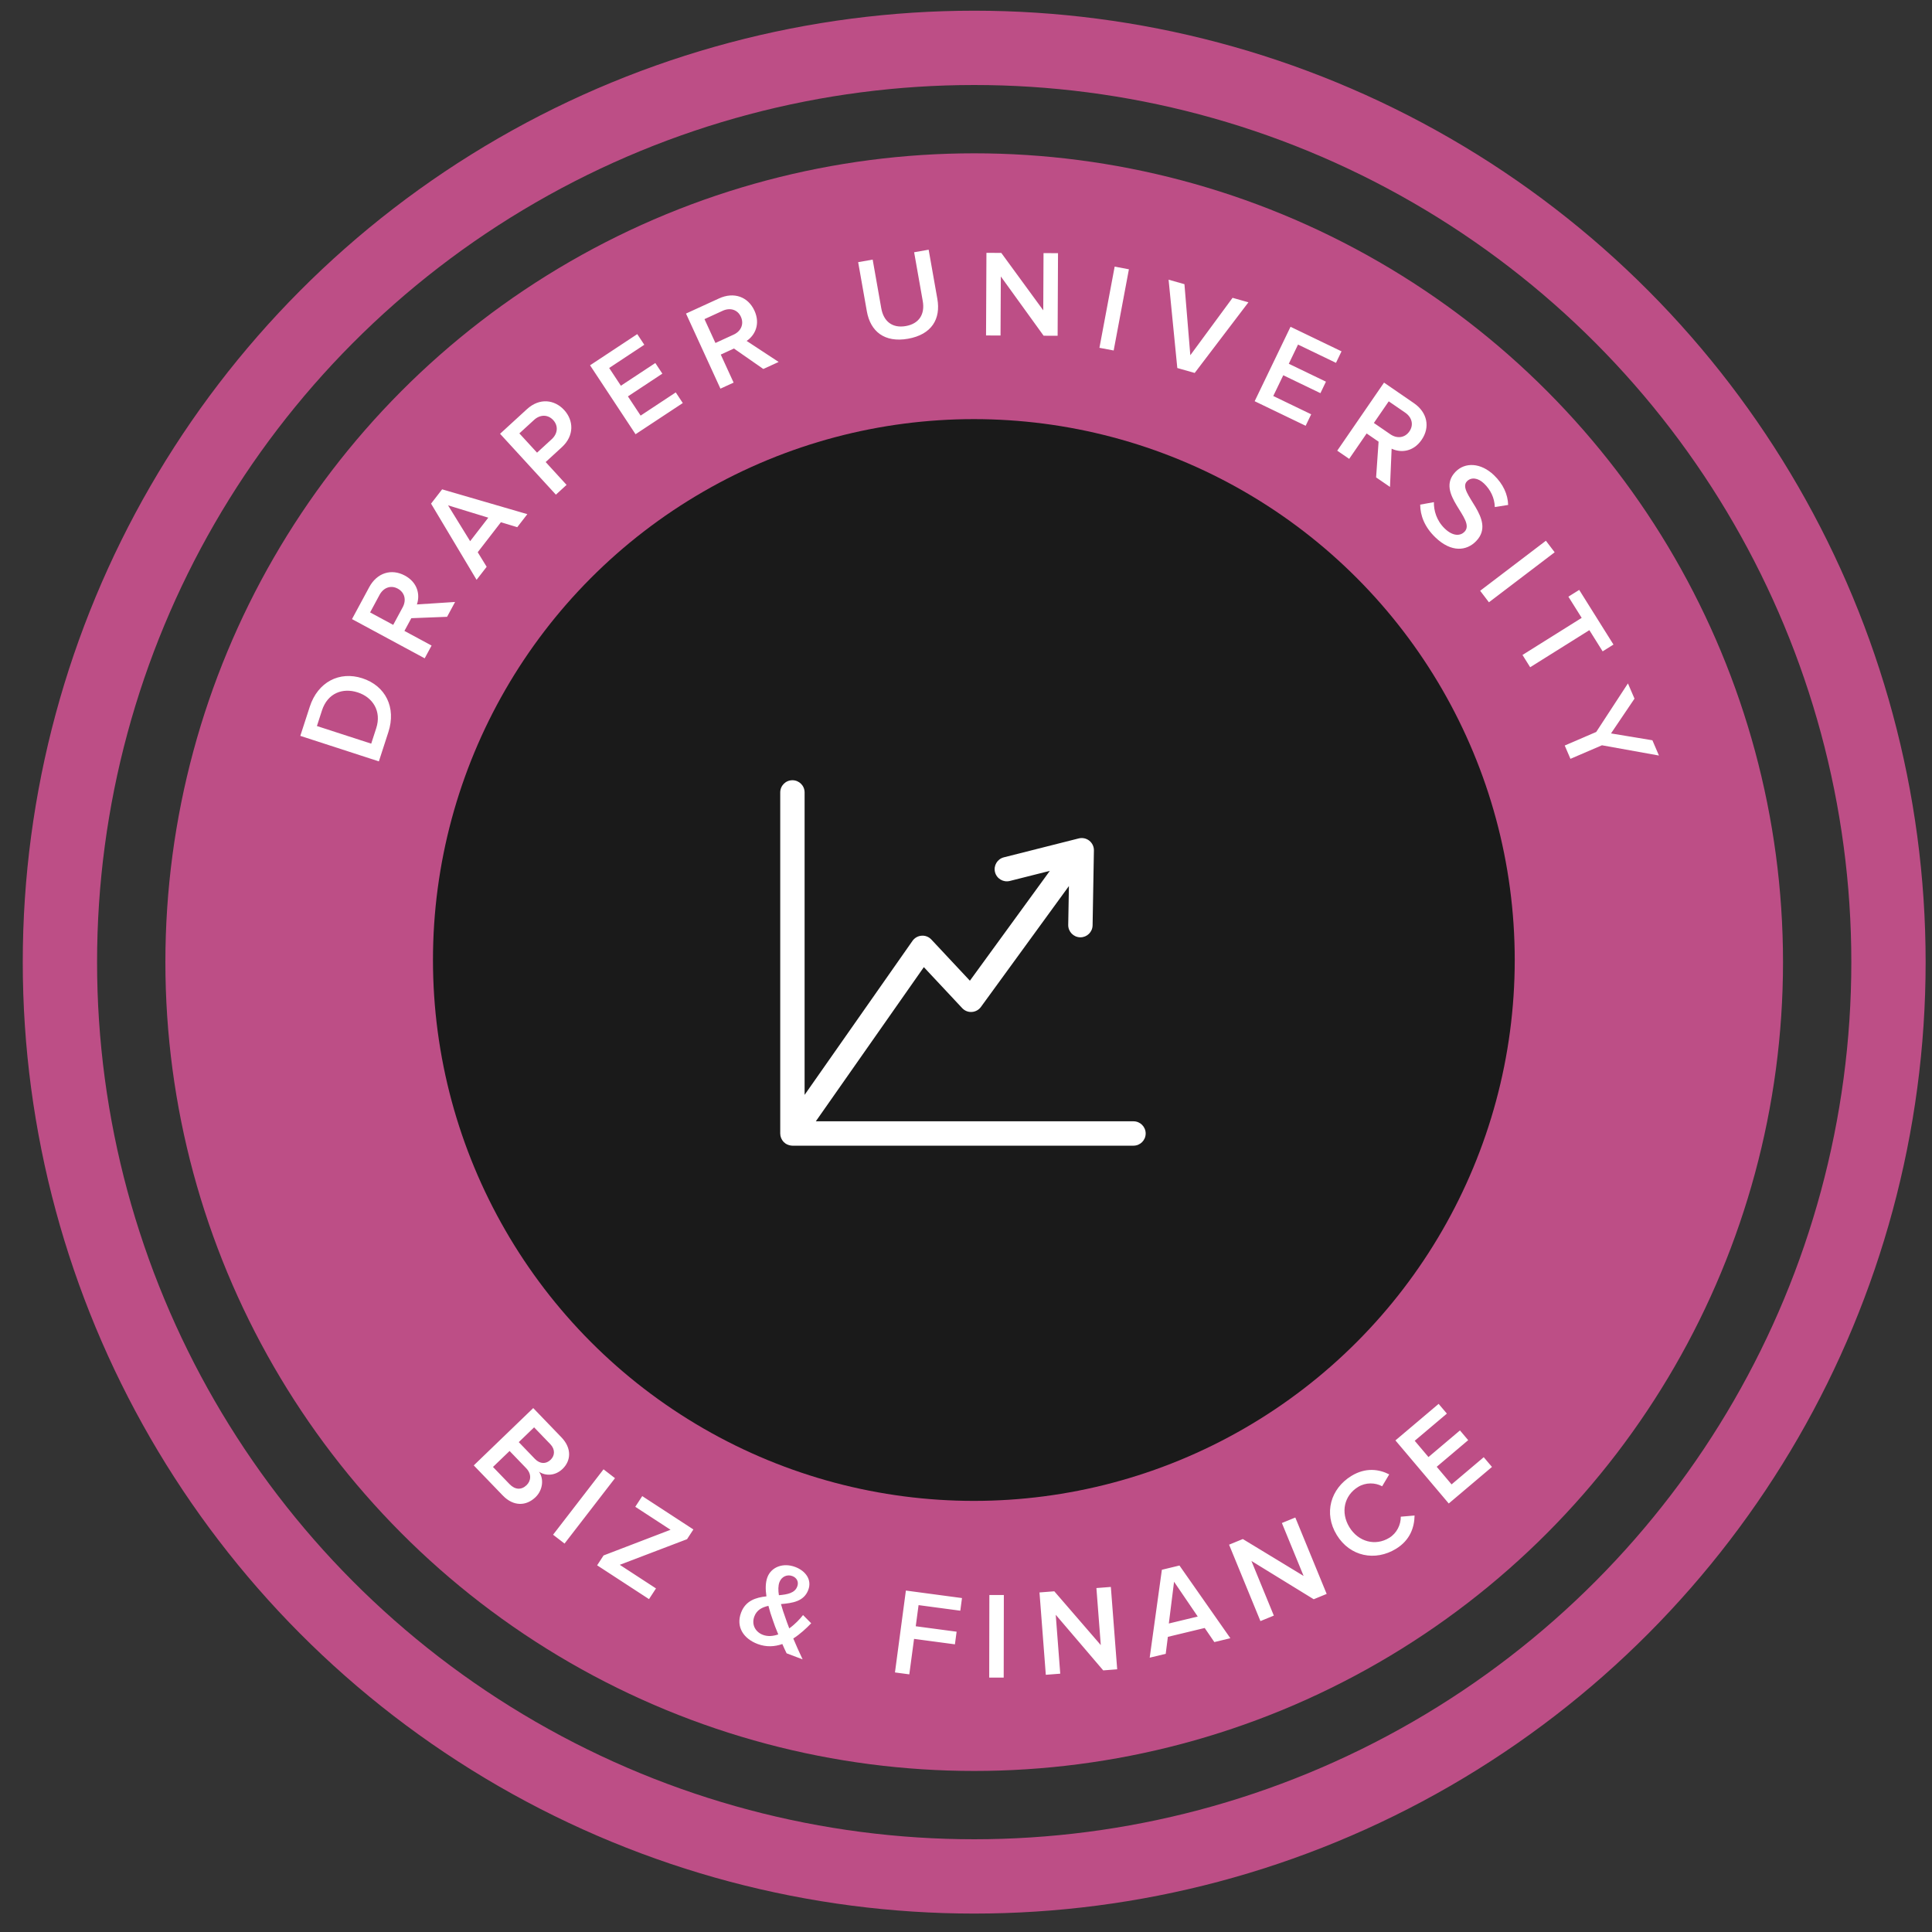 <?xml version="1.0" encoding="UTF-8" standalone="no"?>
<svg width="78px" height="78px" viewBox="0 0 78 78" version="1.1" xmlns="http://www.w3.org/2000/svg" xmlns:xlink="http://www.w3.org/1999/xlink" xmlns:sketch="http://www.bohemiancoding.com/sketch/ns">
    <rect x="0" y="0" width="78" height="78" fill="#333333" stroke="none"/>
    <!-- Generator: Sketch 3.3.2 (12043) - http://www.bohemiancoding.com/sketch -->
    <title>Group Copy 12 + finance icon copy</title>
    <desc>Created with Sketch.</desc>
    <defs></defs>
    <g id="Main-Attraction" stroke="none" stroke-width="1" fill="none" fill-rule="evenodd" sketch:type="MSPage">
        <g id="Artboard-42" sketch:type="MSArtboardGroup" transform="translate(-245, -137)">
            <g id="Group-Copy-12-+-finance-icon-copy" sketch:type="MSLayerGroup" transform="translate(246, 138)">
                <g id="Group-Copy-12" transform="translate(0.48, 0.921)" sketch:type="MSShapeGroup">
                    <path d="M51.701,34.633 C52.066,33.43 52.037,32.432 51.642,31.669 C51.287,30.98 50.74,30.566 50.232,30.235 C49.874,28.907 48.925,27.782 47.41,27.338 C46.995,26.681 46.504,26.108 45.882,25.692 C45.266,25.279 44.515,25.056 43.708,25.047 C42.293,23.761 40.743,23.081 39.175,23.026 C39.12,23.024 39.067,23.026 39.012,23.026 C38.175,23.022 37.33,23.206 36.509,23.546 C35.628,23.299 34.39,22.987 32.894,23.7 C31.954,23.542 31.002,23.86 30.207,24.518 C29.612,24.448 29.047,24.55 28.584,24.778 C28.07,25.031 27.688,25.397 27.347,25.76 C25.678,26.293 24.634,27.064 24.003,27.925 C23.384,28.769 23.129,29.586 22.805,30.254 C22.208,30.704 21.644,31.282 21.345,32.112 C21.025,33.002 21.018,34.099 21.326,35.509 C21.133,37.275 21.462,38.712 22.409,39.648 C23.307,40.536 24.621,40.808 26.081,40.688 C27.183,41.405 28.607,41.45 30.15,41.208 C30.986,41.78 31.954,42.244 33.097,42.487 C33.422,43.47 33.644,44.492 34.063,45.471 C34.538,46.581 35.361,47.641 36.798,48.214 C37.578,48.525 38.248,49.21 38.664,49.763 C38.666,49.766 38.671,49.77 38.673,49.773 C38.912,50.154 39.051,50.459 39.437,50.755 C39.841,51.065 40.313,51.123 40.848,51.159 C42.253,51.248 43.336,50.637 44.143,49.985 L44.143,49.975 C44.179,49.946 44.219,49.921 44.249,49.888 C44.377,49.748 44.434,49.586 44.462,49.465 C44.517,49.223 44.49,49.08 44.453,48.897 C44.376,48.53 44.197,48.031 43.766,47.087 C43.742,47.035 43.723,46.979 43.698,46.924 C44.07,46.915 44.431,46.849 44.78,46.76 C46.041,46.44 47.151,45.747 47.892,45.201 C49.088,44.32 49.896,43.641 50.385,42.92 C50.944,42.097 51.178,40.561 50.791,39.657 C50.926,39.549 51.051,39.432 51.168,39.302 C52.146,38.212 52.236,36.586 51.701,34.633 L51.701,34.633 Z M40.964,49.446 C40.624,49.422 40.521,49.402 40.5,49.398 C40.515,49.405 40.381,49.234 40.104,48.801 C40.093,48.783 40.077,48.769 40.066,48.753 C39.541,48.053 38.693,47.123 37.446,46.626 C36.444,46.226 36.04,45.664 35.668,44.797 C35.417,44.212 35.2,43.472 34.963,42.679 C35.275,42.678 35.595,42.655 35.929,42.622 C36.527,42.838 37.261,43.2 38.229,43.237 C38.743,43.257 39.581,42.953 40.23,42.65 C40.155,43.714 40.344,44.792 40.964,45.624 C41.13,45.848 41.312,46.046 41.515,46.212 C41.744,46.782 41.978,47.323 42.191,47.79 C42.457,48.372 42.577,48.713 42.655,48.945 C42.149,49.298 41.663,49.489 40.964,49.446 L40.964,49.446 Z M49.865,38.156 C49.438,38.631 48.511,38.939 46.975,38.878 C46.875,38.205 46.849,37.872 46.859,37.809 C46.864,37.777 46.852,37.8 46.878,37.762 C46.905,37.723 46.983,37.635 47.1,37.501 C47.321,37.26 47.301,36.888 47.056,36.671 C46.947,36.573 46.804,36.519 46.656,36.52 C46.48,36.52 46.314,36.598 46.201,36.731 C46.092,36.856 46,36.955 45.902,37.097 C45.804,37.239 45.71,37.44 45.68,37.637 C45.619,38.028 45.7,38.369 45.805,39.071 C45.806,39.103 45.809,39.135 45.815,39.167 C45.55,39.345 45.35,39.379 45.1,39.35 C44.801,39.315 44.424,39.146 44.017,38.897 C43.671,38.685 43.164,38.756 42.896,39.061 C42.22,39.828 41.812,40.09 41.244,40.168 C41.235,40.151 41.225,40.135 41.215,40.12 C41.04,39.788 40.965,39.618 40.944,39.513 C40.924,39.408 40.927,39.289 41.031,38.936 C41.128,38.625 40.952,38.296 40.637,38.2 C40.574,38.181 40.508,38.173 40.441,38.175 C40.178,38.181 39.951,38.358 39.881,38.608 C39.755,39.037 39.708,39.397 39.775,39.744 C39.842,40.092 39.99,40.344 40.161,40.668 C40.168,40.681 40.174,40.694 40.181,40.707 C39.351,41.42 38.8,41.544 38.296,41.525 C37.835,41.507 37.319,41.299 36.721,41.082 C36.728,41.027 36.728,40.972 36.721,40.918 C36.598,39.905 36.671,39.465 36.779,39.244 C36.886,39.022 37.101,38.874 37.513,38.512 C37.767,38.306 37.804,37.935 37.595,37.684 C37.469,37.533 37.276,37.454 37.079,37.472 C36.945,37.482 36.819,37.536 36.721,37.626 C36.373,37.931 35.959,38.191 35.697,38.733 C35.445,39.254 35.407,39.916 35.523,40.947 C33.456,41.109 32.15,40.554 30.952,39.676 C30.957,39.651 30.96,39.625 30.961,39.599 C31.02,39.067 31.124,38.946 31.212,38.868 C31.301,38.79 31.517,38.707 31.899,38.541 C32.2,38.41 32.337,38.064 32.205,37.766 C32.107,37.545 31.882,37.406 31.638,37.415 C31.565,37.418 31.492,37.434 31.425,37.463 C31.126,37.593 30.773,37.671 30.42,37.983 C30.067,38.293 29.857,38.793 29.782,39.475 C29.777,39.497 29.775,39.519 29.773,39.542 C28.397,39.739 27.426,39.595 26.883,39.157 C26.702,39.01 26.459,38.936 26.226,38.964 C24.925,39.129 24.105,38.898 23.636,38.435 C23.168,37.972 22.874,37.103 23.066,35.567 C23.071,35.53 23.076,35.497 23.076,35.461 C23.177,35.426 23.278,35.403 23.365,35.393 C23.628,35.365 23.872,35.412 24.274,35.663 C24.541,35.852 24.913,35.792 25.106,35.529 C25.298,35.265 25.237,34.898 24.97,34.708 C24.951,34.694 24.932,34.682 24.912,34.671 C24.494,34.411 24.066,34.254 23.646,34.219 C23.506,34.207 23.369,34.204 23.23,34.219 C23.109,34.232 22.988,34.266 22.873,34.296 C22.787,33.558 22.85,33.048 22.979,32.688 C23.114,32.314 23.324,32.043 23.646,31.774 C23.979,32.044 24.509,32.474 25.269,32.688 C25.789,32.835 26.407,32.874 27.116,32.737 C27.158,32.738 27.2,32.734 27.241,32.727 C27.345,32.707 27.446,32.678 27.541,32.64 C27.544,32.64 27.538,32.632 27.541,32.631 C27.742,32.574 27.955,32.506 28.169,32.419 C29.119,32.032 29.735,32.078 30.169,32.226 C30.603,32.374 30.878,32.648 31.058,32.861 C31.268,33.112 31.644,33.147 31.897,32.939 C32.151,32.732 32.187,32.361 31.976,32.111 C31.73,31.818 31.275,31.355 30.556,31.11 C30.016,30.926 29.33,30.876 28.536,31.062 C28.568,30.635 28.529,30.265 28.536,30.166 C28.563,29.843 28.318,29.559 27.991,29.533 C27.967,29.531 27.942,29.53 27.918,29.531 C27.61,29.544 27.363,29.786 27.347,30.09 C27.319,30.489 27.384,30.875 27.338,31.168 C27.314,31.314 27.261,31.405 27.222,31.456 C27.203,31.48 27.19,31.507 27.164,31.524 C26.497,31.709 26.003,31.667 25.598,31.553 C25.1,31.412 24.732,31.141 24.42,30.889 C24.782,30.132 25.012,29.471 25.405,28.935 C25.851,28.328 26.513,27.776 28.072,27.318 C28.226,27.273 28.362,27.186 28.468,27.068 C28.791,26.711 29.098,26.445 29.357,26.317 C29.563,26.216 29.739,26.167 30.005,26.211 C30.195,26.598 30.478,27.005 30.701,27.472 C30.703,27.494 30.706,27.517 30.71,27.54 C30.752,27.739 30.708,27.795 30.565,27.934 C30.423,28.073 30.161,28.209 29.937,28.3 C29.633,28.427 29.491,28.773 29.619,29.073 C29.747,29.374 30.097,29.514 30.401,29.388 C30.692,29.269 31.074,29.096 31.406,28.772 C31.599,28.936 31.812,29.042 32.015,29.089 C32.45,29.19 32.832,29.13 32.972,29.128 C33.301,29.14 33.577,28.887 33.59,28.563 C33.602,28.238 33.345,27.965 33.017,27.953 C32.995,27.952 32.974,27.952 32.953,27.954 C32.675,27.959 32.437,27.977 32.295,27.944 C32.155,27.911 32.128,27.943 32.054,27.684 C31.839,26.927 31.428,26.289 31.204,25.932 C31.811,25.346 32.221,25.249 32.75,25.412 C32.977,25.483 33.229,25.452 33.436,25.335 C34.503,24.729 35.015,24.869 35.775,25.104 C35.751,25.393 35.769,25.725 35.813,26.115 C35.902,26.905 36.097,27.898 36.354,28.8 C36.392,28.931 36.346,29.385 36.123,29.724 C35.9,30.063 35.593,30.301 35.089,30.302 C34.76,30.284 34.48,30.533 34.462,30.857 C34.444,31.181 34.696,31.458 35.024,31.476 C35.046,31.477 35.067,31.477 35.089,31.476 C36.014,31.474 36.734,30.958 37.128,30.359 C37.422,29.912 37.582,29.43 37.572,28.954 C37.749,29.002 37.92,29.038 38.065,29.06 C38.391,29.108 38.694,28.886 38.742,28.564 C38.79,28.242 38.565,27.943 38.239,27.896 C38.022,27.863 37.713,27.784 37.505,27.684 C37.297,27.583 37.282,27.517 37.283,27.53 C37.275,27.452 37.252,27.377 37.215,27.309 C37.116,26.834 37.036,26.366 36.993,25.981 C36.956,25.653 36.956,25.402 36.963,25.249 C36.985,25.225 37.004,25.199 37.022,25.172 C37.763,24.834 38.461,24.66 39.148,24.671 C40.285,24.69 41.395,25.224 42.597,26.355 C42.591,26.368 42.585,26.381 42.578,26.394 C42.454,26.69 42.033,27.532 41.196,27.915 C40.898,28.052 40.768,28.402 40.907,28.698 C41.045,28.992 41.4,29.121 41.699,28.983 C42.981,28.397 43.515,27.238 43.68,26.847 C43.692,26.815 43.702,26.783 43.709,26.75 C44.184,26.751 44.551,26.878 44.908,27.116 C45.23,27.332 45.551,27.657 45.845,28.088 C45.84,28.097 45.815,28.136 45.815,28.136 C45.793,28.166 45.774,28.199 45.758,28.232 C45.758,28.232 45.693,28.379 45.632,28.511 C45.596,28.584 45.556,28.661 45.526,28.733 C45.42,28.933 45.288,29.157 45.129,29.358 C44.942,29.597 44.731,29.767 44.588,29.82 C44.445,29.874 44.379,29.896 44.143,29.724 C43.877,29.532 43.504,29.589 43.309,29.853 C43.114,30.115 43.172,30.485 43.438,30.677 C43.932,31.038 44.545,31.103 45.014,30.927 C45.196,30.859 45.352,30.755 45.496,30.648 C45.619,30.957 45.791,31.264 45.999,31.572 C46.164,31.854 46.528,31.95 46.813,31.787 C47.097,31.624 47.194,31.265 47.03,30.984 C47.016,30.961 47.001,30.939 46.985,30.918 C46.679,30.464 46.534,30.14 46.501,29.869 C46.471,29.61 46.524,29.344 46.753,28.936 C48.02,29.213 48.416,29.791 48.618,30.918 C48.661,31.151 48.802,31.359 49.004,31.486 C49.549,31.827 49.934,32.114 50.106,32.449 C50.253,32.733 50.335,33.144 50.125,33.921 C49.879,34.077 49.43,34.145 48.985,34.114 C48.743,34.096 48.508,34.056 48.327,34.008 C48.147,33.959 47.999,33.874 48.037,33.901 C47.768,33.712 47.395,33.773 47.202,34.039 C47.01,34.305 47.072,34.674 47.342,34.864 C47.554,35.014 47.75,35.074 48.008,35.143 C48.266,35.213 48.571,35.265 48.898,35.288 C49.263,35.313 49.666,35.308 50.057,35.211 C50.47,36.786 50.295,37.676 49.865,38.156 L49.865,38.156 Z" id="attitude-icon-copy-3" opacity="0.3" fill="#000000"></path>
                    <circle id="Oval-20-Copy-7" stroke="#BD4E86" stroke-width="3" cx="37.851" cy="36.923" r="36.912"></circle>
                    <ellipse id="Oval-20-Copy-17" fill="#BD4E86" cx="37.851" cy="36.923" rx="32.654" ry="32.654"></ellipse>
                    <g id="Oval-20-Copy-12-+-Type-something-Copy-Copy-Copy-Copy-Copy" transform="translate(10, 8)">
                        <path d="M27.851,54.38 C13.834,54.38 2.471,43.017 2.471,29 C2.471,14.983 13.834,3.62 27.851,3.62 C41.868,3.62 53.231,14.983 53.231,29 C53.231,43.017 41.868,54.38 27.851,54.38 L27.851,54.38 Z" id="Oval-20-Copy-12"></path>
                        <path d="M4.2,19.634 C4.522,18.644 4.086,17.767 3.149,17.463 C2.222,17.162 1.35,17.615 1.027,18.609 L0.644,19.788 L3.816,20.818 L4.2,19.634 Z M3.709,19.479 L3.507,20.102 L1.315,19.391 L1.518,18.763 C1.747,18.059 2.355,17.836 2.964,18.034 C3.568,18.23 3.933,18.79 3.709,19.479 L3.709,19.479 Z M6.893,14.382 L5.351,14.482 C5.486,14.095 5.385,13.597 4.866,13.317 C4.32,13.023 3.74,13.204 3.426,13.785 L2.731,15.074 L5.666,16.657 L5.944,16.142 L4.848,15.551 L5.126,15.037 L6.57,14.981 L6.893,14.382 Z M4.777,14.598 L4.395,15.307 L3.462,14.804 L3.844,14.095 C4.001,13.805 4.295,13.691 4.577,13.843 C4.863,13.997 4.934,14.308 4.777,14.598 L4.777,14.598 Z M9.81,10.837 L6.37,9.835 L5.923,10.412 L7.761,13.488 L8.168,12.962 L7.807,12.374 L8.743,11.163 L9.403,11.363 L9.81,10.837 Z M8.234,10.979 L7.501,11.928 L6.609,10.481 L8.234,10.979 Z M11.394,9.655 L10.55,8.733 L11.202,8.135 C11.714,7.666 11.68,7.052 11.299,6.635 C10.913,6.215 10.309,6.126 9.793,6.599 L8.709,7.592 L10.963,10.05 L11.394,9.655 Z M10.795,7.81 L10.202,8.354 L9.488,7.576 L10.082,7.032 C10.325,6.809 10.64,6.805 10.856,7.041 C11.069,7.273 11.038,7.587 10.795,7.81 L10.795,7.81 Z M16.086,6.351 L15.802,5.921 L14.384,6.858 L13.871,6.082 L15.261,5.164 L14.977,4.735 L13.587,5.652 L13.114,4.935 L14.532,3.998 L14.248,3.568 L12.342,4.827 L14.179,7.61 L16.086,6.351 Z M19.956,4.692 L18.664,3.843 C19.005,3.615 19.225,3.157 18.979,2.621 C18.72,2.057 18.148,1.852 17.548,2.128 L16.216,2.738 L17.606,5.77 L18.138,5.526 L17.619,4.394 L18.151,4.15 L19.338,4.976 L19.956,4.692 Z M18.136,3.59 L17.404,3.926 L16.962,2.963 L17.694,2.627 C17.994,2.489 18.298,2.576 18.431,2.867 C18.567,3.162 18.436,3.453 18.136,3.59 L18.136,3.59 Z M25.18,3.755 C26.136,3.585 26.507,2.956 26.363,2.144 L26.012,0.16 L25.426,0.263 L25.774,2.233 C25.867,2.755 25.636,3.146 25.09,3.243 C24.543,3.339 24.193,3.051 24.1,2.529 L23.752,0.56 L23.166,0.663 L23.517,2.648 C23.661,3.46 24.23,3.923 25.18,3.755 L25.18,3.755 Z M31.219,3.635 L31.235,0.3 L30.65,0.298 L30.639,2.608 L28.945,0.29 L28.345,0.287 L28.329,3.622 L28.914,3.625 L28.926,1.24 L30.654,3.633 L31.219,3.635 Z M33.482,4.229 L34.097,0.951 L33.522,0.843 L32.907,4.121 L33.482,4.229 Z M36.753,5.136 L38.922,2.284 L38.282,2.103 L36.576,4.421 L36.339,1.552 L35.699,1.371 L36.051,4.937 L36.753,5.136 Z M41.233,7.269 L41.456,6.805 L39.925,6.067 L40.329,5.229 L41.829,5.952 L42.052,5.488 L40.552,4.765 L40.925,3.99 L42.457,4.728 L42.681,4.264 L40.622,3.272 L39.174,6.277 L41.233,7.269 Z M44.638,9.738 L44.704,8.194 C45.075,8.37 45.58,8.324 45.914,7.837 C46.266,7.327 46.148,6.73 45.604,6.356 L44.397,5.526 L42.508,8.274 L42.99,8.605 L43.695,7.579 L44.177,7.911 L44.077,9.353 L44.638,9.738 Z M44.65,7.611 L43.987,7.155 L44.587,6.282 L45.251,6.738 C45.523,6.925 45.604,7.23 45.423,7.493 C45.239,7.761 44.922,7.798 44.65,7.611 L44.65,7.611 Z M46.471,11.776 C47.116,12.396 47.734,12.324 48.118,11.923 C48.977,11.029 47.311,9.963 47.744,9.512 C47.914,9.335 48.191,9.365 48.436,9.601 C48.688,9.843 48.861,10.176 48.869,10.55 L49.408,10.465 C49.396,10.038 49.207,9.621 48.836,9.264 C48.306,8.755 47.665,8.729 47.281,9.129 C46.432,10.012 48.132,11.043 47.647,11.547 C47.492,11.71 47.195,11.751 46.849,11.419 C46.514,11.096 46.403,10.685 46.41,10.352 L45.857,10.452 C45.859,10.883 46.027,11.35 46.471,11.776 L46.471,11.776 Z M48.632,14.395 L51.286,12.376 L50.932,11.91 L48.278,13.93 L48.632,14.395 Z M50.297,17.017 L52.687,15.52 L53.223,16.376 L53.66,16.102 L52.277,13.895 L51.84,14.168 L52.377,15.024 L49.987,16.521 L50.297,17.017 Z M51.923,20.715 L53.195,20.168 L55.496,20.582 L55.232,19.966 L53.561,19.689 L54.509,18.285 L54.244,17.67 L52.964,19.63 L51.692,20.178 L51.923,20.715 Z" id="DRAPER-UNIVERSITY" fill="#FFFFFF"></path>
                    </g>
                    <g id="Oval-20-Copy-12-+-Type-something-Copy-Copy-Copy-Copy" transform="translate(38, 37) rotate(-180) translate(-38, -37) translate(9, 8)">
                        <ellipse id="Oval-20-Copy-12" cx="28.851" cy="29" rx="28.808" ry="28.808"></ellipse>
                        <path d="M48.184,7.546 C47.747,7.092 47.234,7.115 46.86,7.475 C46.568,7.756 46.51,8.208 46.72,8.505 C46.458,8.327 46.066,8.33 45.767,8.618 C45.428,8.944 45.387,9.449 45.814,9.892 L46.952,11.073 L49.353,8.759 L48.184,7.546 Z M46.884,9.021 L47.536,9.698 L46.917,10.295 L46.264,9.618 C46.06,9.405 46.075,9.155 46.251,8.985 C46.435,8.808 46.679,8.809 46.884,9.021 L46.884,9.021 Z M47.907,8.001 L48.577,8.696 L47.907,9.341 L47.237,8.646 C47.008,8.408 47.042,8.133 47.222,7.96 C47.431,7.758 47.688,7.774 47.907,8.001 L47.907,8.001 Z M45.688,5.603 L43.651,8.243 L44.114,8.601 L46.151,5.96 L45.688,5.603 Z M42.278,3.36 L41.996,3.792 L43.458,4.745 L40.742,5.78 L40.486,6.173 L42.551,7.519 L42.832,7.088 L41.408,6.16 L44.113,5.123 L44.372,4.725 L42.278,3.36 Z M36.076,0.928 C36.22,1.228 36.34,1.503 36.453,1.77 C36.177,1.949 35.933,2.173 35.73,2.385 L36.059,2.717 C36.184,2.556 36.38,2.347 36.615,2.179 C36.675,2.33 36.732,2.49 36.788,2.655 C36.838,2.792 36.899,2.97 36.95,3.16 C36.491,3.201 36.025,3.26 35.847,3.733 C35.693,4.14 35.953,4.499 36.374,4.658 C36.861,4.842 37.341,4.659 37.498,4.243 C37.579,4.028 37.58,3.756 37.537,3.472 C37.966,3.426 38.378,3.298 38.56,2.816 C38.782,2.226 38.446,1.758 37.894,1.549 C37.538,1.415 37.203,1.439 36.895,1.547 C36.833,1.401 36.77,1.27 36.722,1.172 L36.076,0.928 Z M37.68,1.918 C37.97,2.027 38.153,2.321 38.025,2.662 C37.926,2.924 37.714,3.031 37.457,3.089 C37.408,2.895 37.345,2.694 37.279,2.514 C37.238,2.382 37.155,2.163 37.059,1.935 C37.268,1.864 37.479,1.842 37.68,1.918 L37.68,1.918 Z M37.012,4.044 C36.926,4.273 36.697,4.369 36.491,4.291 C36.314,4.224 36.22,4.06 36.293,3.869 C36.391,3.607 36.686,3.547 37.034,3.518 C37.066,3.717 37.065,3.903 37.012,4.044 L37.012,4.044 Z M31.769,0.323 L31.577,1.755 L29.927,1.535 L29.859,2.045 L31.509,2.265 L31.395,3.118 L29.71,2.893 L29.642,3.403 L31.907,3.706 L32.348,0.4 L31.769,0.323 Z M27.958,0.191 L27.952,3.526 L28.537,3.527 L28.543,0.192 L27.958,0.191 Z M23.376,0.527 L23.632,3.852 L24.215,3.807 L24.038,1.504 L25.915,3.676 L26.513,3.63 L26.258,0.305 L25.675,0.35 L25.857,2.728 L23.94,0.483 L23.376,0.527 Z M18.807,1.782 L20.862,4.717 L21.572,4.545 L22.064,0.996 L21.417,1.152 L21.33,1.837 L19.843,2.195 L19.454,1.626 L18.807,1.782 Z M20.124,2.657 L21.291,2.376 L21.08,4.062 L20.124,2.657 Z M14.919,3.57 L16.185,6.655 L16.727,6.433 L15.85,4.296 L18.304,5.786 L18.859,5.558 L17.593,2.473 L17.052,2.695 L17.957,4.901 L15.442,3.355 L14.919,3.57 Z M12.118,5.392 C11.547,5.742 11.378,6.262 11.37,6.736 L11.927,6.688 C11.92,6.37 12.087,6.021 12.39,5.836 C12.952,5.491 13.637,5.67 14,6.262 C14.368,6.863 14.212,7.546 13.649,7.89 C13.346,8.076 12.962,8.071 12.679,7.916 L12.393,8.396 C12.811,8.609 13.349,8.684 13.921,8.334 C14.76,7.819 15.05,6.827 14.511,5.949 C13.976,5.075 12.958,4.878 12.118,5.392 L12.118,5.392 Z M8.245,8.697 L8.578,9.09 L9.876,7.992 L10.476,8.703 L9.205,9.778 L9.538,10.171 L10.809,9.096 L11.364,9.753 L10.066,10.85 L10.399,11.243 L12.143,9.768 L9.99,7.221 L8.245,8.697 Z" id="BIZ-&amp;-FINANCE" fill="#FFFFFF"></path>
                    </g>
                    <ellipse id="Oval-20-Copy-16" fill="#1A1A1A" cx="37.837" cy="36.837" rx="21.837" ry="21.837"></ellipse>
                </g>
                <path d="M44.762,44.27 L31.937,44.27 L36.298,38.046 L37.846,39.7 C37.946,39.808 38.089,39.866 38.235,39.855 C38.381,39.846 38.516,39.772 38.602,39.654 L42.155,34.772 L42.127,36.341 C42.123,36.613 42.339,36.837 42.611,36.842 L42.62,36.842 C42.887,36.842 43.106,36.627 43.111,36.359 L43.164,33.335 C43.167,33.182 43.098,33.036 42.978,32.941 C42.858,32.846 42.7,32.812 42.552,32.849 L39.528,33.613 C39.264,33.68 39.105,33.947 39.171,34.21 C39.238,34.474 39.506,34.633 39.768,34.567 L41.385,34.159 L38.157,38.594 L36.602,36.932 C36.501,36.823 36.355,36.765 36.208,36.777 C36.06,36.787 35.925,36.864 35.84,36.985 L31.484,43.203 L31.484,30.992 C31.484,30.72 31.264,30.5 30.992,30.5 C30.72,30.5 30.5,30.72 30.5,30.992 L30.5,44.762 C30.5,44.773 30.502,44.783 30.503,44.794 C30.505,44.814 30.506,44.834 30.509,44.854 C30.512,44.87 30.517,44.884 30.522,44.9 C30.526,44.915 30.53,44.93 30.536,44.945 C30.542,44.961 30.55,44.975 30.558,44.989 C30.565,45.003 30.572,45.017 30.58,45.03 C30.589,45.044 30.6,45.057 30.611,45.07 C30.62,45.081 30.629,45.094 30.639,45.105 C30.654,45.119 30.67,45.132 30.687,45.145 C30.695,45.152 30.701,45.159 30.71,45.165 C30.71,45.166 30.711,45.166 30.712,45.166 C30.749,45.192 30.79,45.211 30.832,45.225 C30.842,45.229 30.852,45.232 30.862,45.234 C30.903,45.246 30.946,45.254 30.99,45.254 C30.991,45.254 30.991,45.254 30.991,45.254 L30.992,45.254 L30.992,45.254 L44.762,45.254 C45.034,45.254 45.254,45.034 45.254,44.762 C45.254,44.491 45.034,44.27 44.762,44.27" id="finance-icon-copy" fill="#FFFFFF" sketch:type="MSShapeGroup"></path>
            </g>
        </g>
    </g>
</svg>